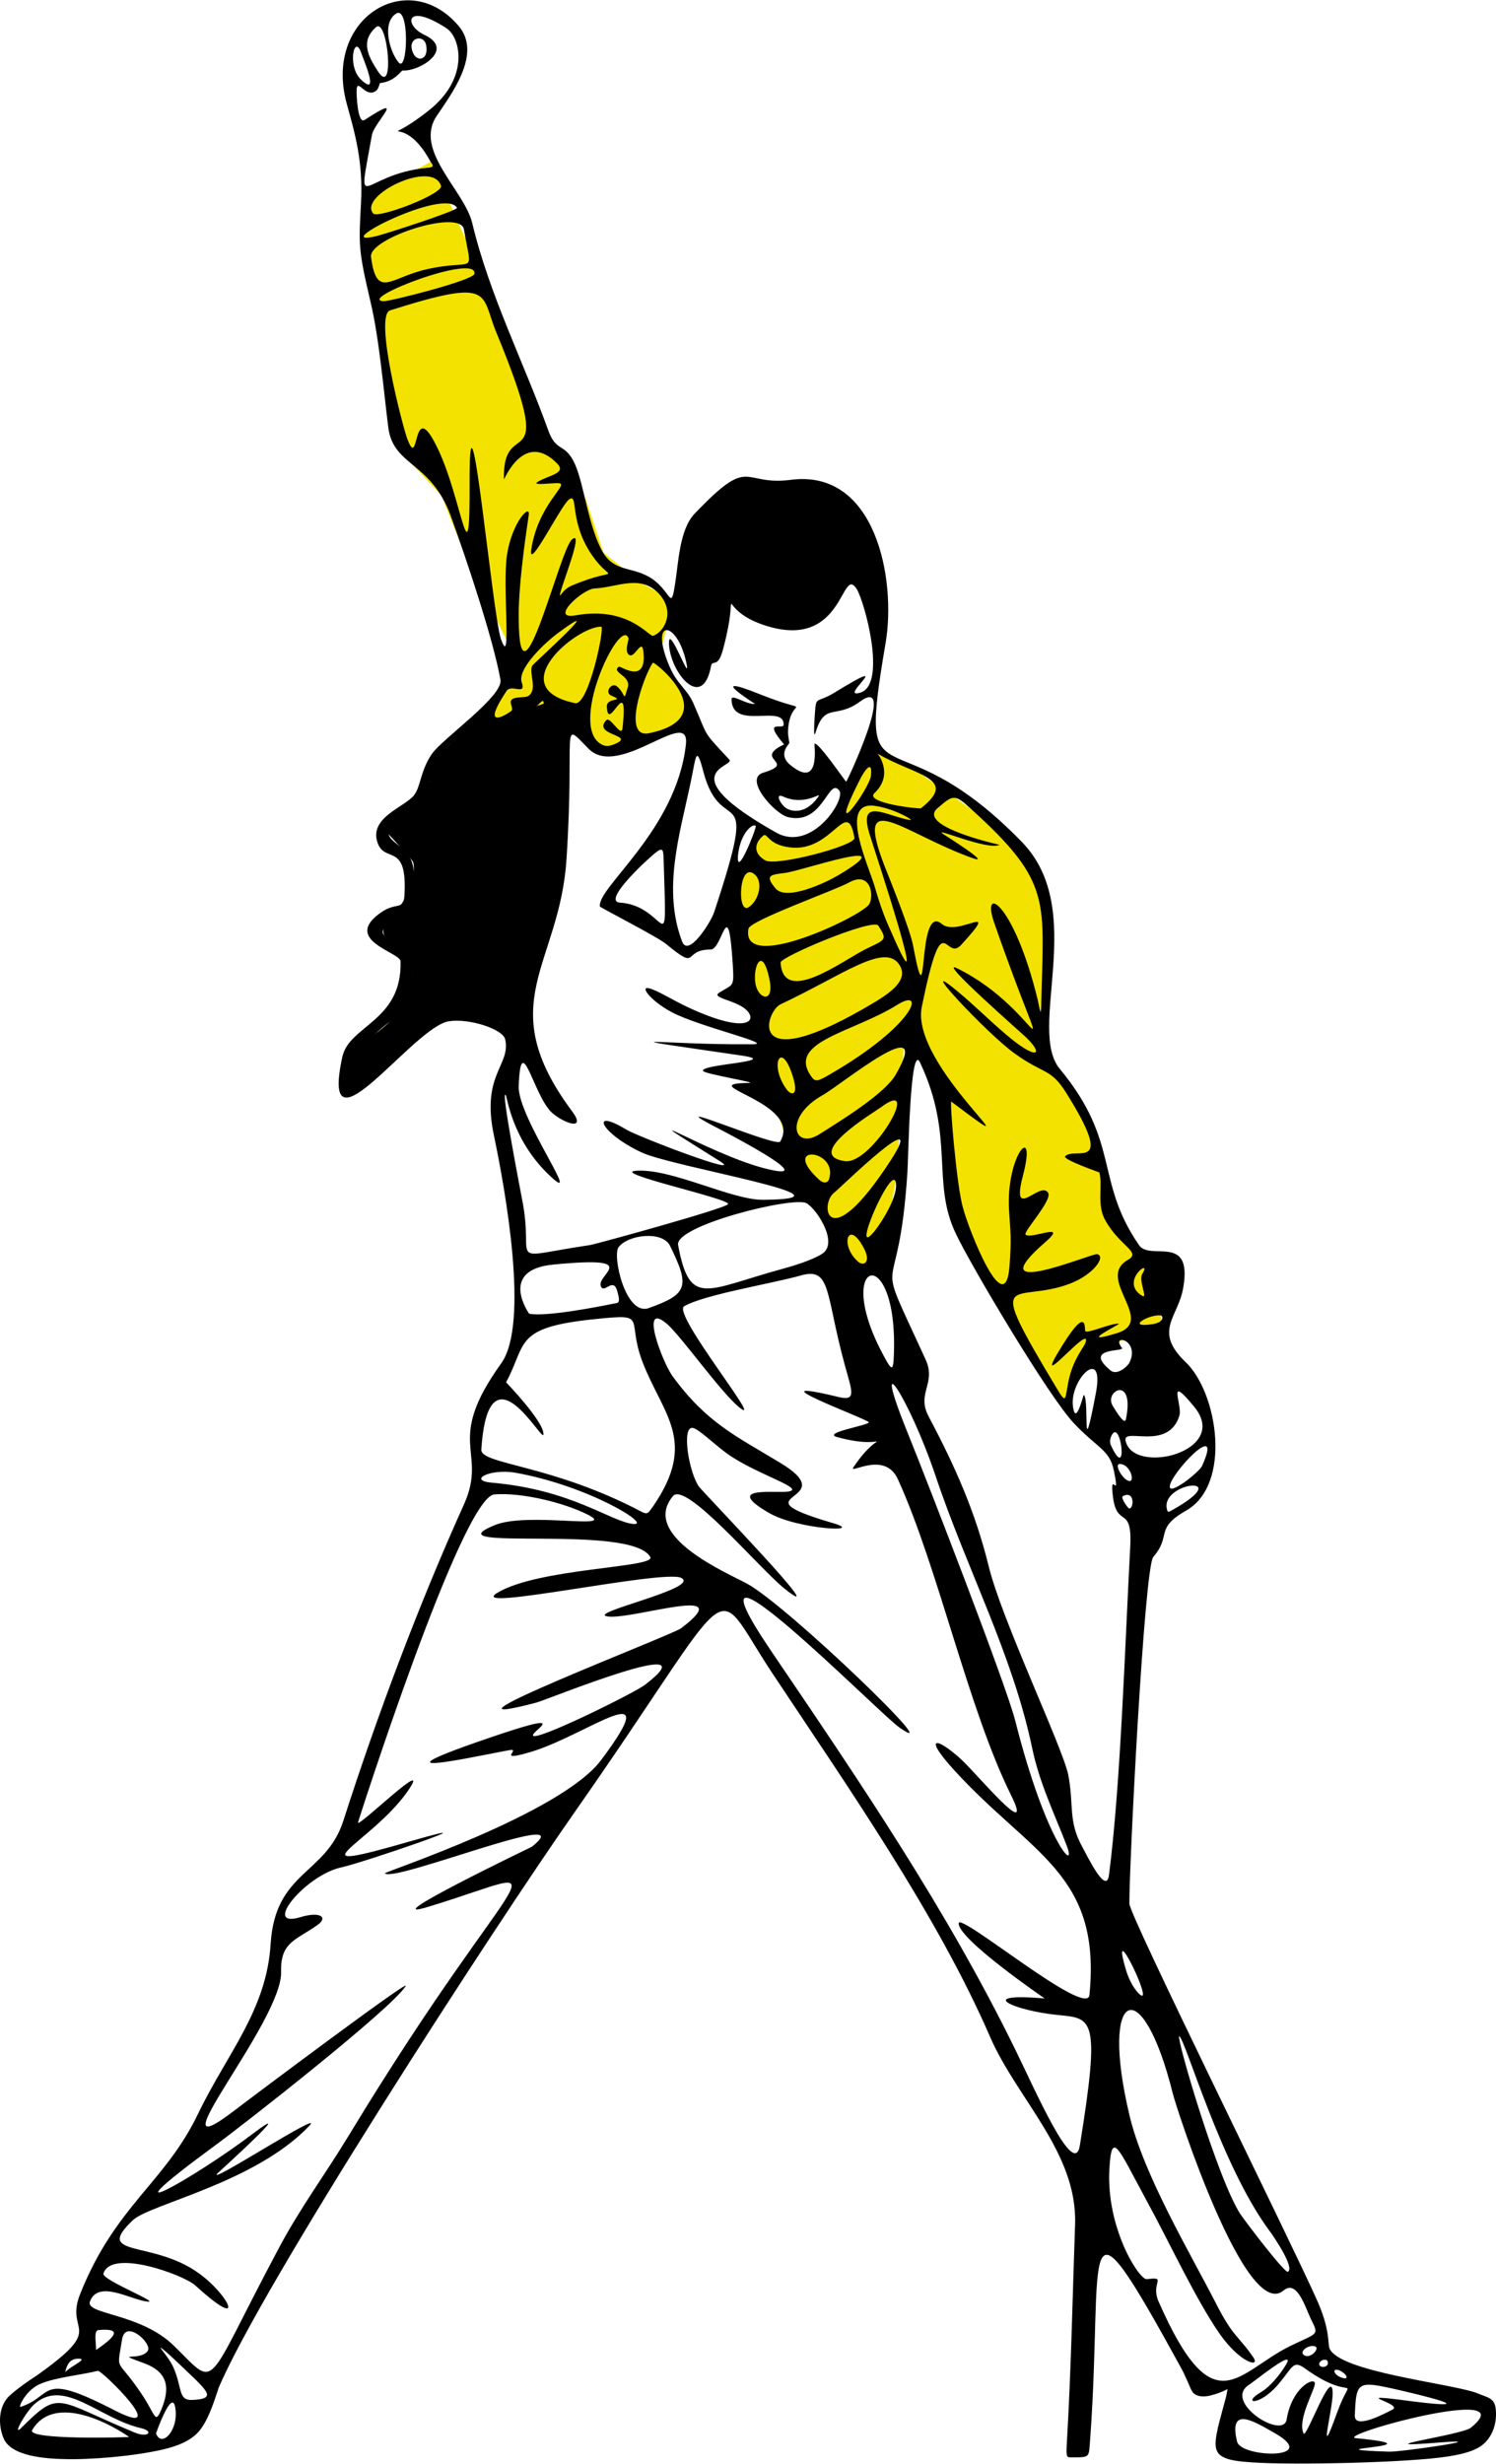 <svg width="800" height="1317" viewBox="0 0 800 1317" fill="none" xmlns="http://www.w3.org/2000/svg">
<path d="M623.693 721.258L609.06 714.057L583.51 721.258L570.503 743.788V751.221L532.178 692.92L508.254 646.001L504.073 588.166L490.369 560.061L483.633 552.396L479.684 627.652L472.716 665.745L467.838 674.803L453.205 677.823L438.34 651.111L420.455 609.07L411.628 582.126L402.802 541.246L396.298 511.748L391.653 485.269L399.318 462.971L404.196 441.602L417.435 449.963L436.249 447.408L446.934 439.511L463.657 402.812H475.503L487.117 410.012L519.403 432.543L540.772 447.408L551.224 460.648L556.334 485.269L560.283 516.161L557.728 560.061L580.258 593.74L588.62 624.632L605.344 665.745L619.28 680.145L620.674 703.14L623.693 721.258Z" fill="#F3E200"/>
<path d="M184.929 577.481C184.929 577.481 178.193 569.119 200.956 552.396C223.951 535.672 220.467 518.948 220.467 518.948L205.834 500.366C205.834 500.366 201.885 495.489 210.711 487.824C219.538 480.159 222.789 463.435 220.699 460.416C218.609 457.396 205.834 443.81 205.834 443.81C205.834 443.81 228.596 419.768 230.222 417.445C231.151 416.052 235.332 403.741 241.139 397.237C245.784 391.895 252.056 392.128 252.056 392.128L264.599 375.868L278.303 357.751L247.643 294.108L236.029 264.842L210.944 238.131V221.175L193.523 127.104L196.543 104.342L230.454 86.457C230.454 86.457 291.774 220.943 286.664 223.73C281.554 226.517 313.144 266.468 313.144 266.468L322.667 295.27L342.642 311.529L360.527 321.052L352.398 351.015L370.979 375.868L360.063 390.037L340.087 395.379L321.97 401.418L315.698 392.128L302.459 386.321L299.904 422.323L278.303 548.215C278.303 548.215 249.733 542.64 235.564 544.963C230.454 545.66 201.188 576.552 195.381 577.713C171.922 582.126 187.716 566.332 184.929 577.481Z" fill="#F3E200"/>
<path d="M184.017 573.441C184.274 569.422 187.329 562.407 200.956 552.396C223.951 535.672 220.467 518.948 220.467 518.948L205.834 500.366C205.834 500.366 201.885 495.489 210.711 487.824C219.538 480.159 222.789 463.435 220.699 460.416C218.609 457.396 205.834 443.81 205.834 443.81C205.834 443.81 228.596 419.768 230.222 417.445C231.151 416.052 235.332 403.741 241.139 397.237C245.784 391.895 291.502 375.868 291.502 375.868L299.904 422.323L278.303 548.215C278.303 548.215 249.733 542.64 235.564 544.963C230.454 545.66 201.188 576.552 195.381 577.713C178.874 580.819 181.802 573.919 184.017 573.441Z" fill="black"/>
<path d="M89.001 1257.34C92.718 1260.59 99.686 1267.33 104.564 1271.98C111.764 1279.18 114.319 1282.43 102.705 1282.89C95.04 1283.12 97.595 1276.39 92.718 1265.47C90.163 1259.43 81.104 1250.61 89.001 1257.34ZM79.014 1256.65C75.065 1262.45 59.735 1256.88 77.388 1263.38C89.698 1268.03 91.324 1276.39 85.982 1288.7C82.962 1295.67 82.962 1290.79 76.459 1280.8C62.058 1258.97 62.29 1269.19 65.309 1250.37C67.168 1239.46 81.569 1252.7 79.014 1256.65ZM52.767 1245.5C66.703 1244.34 60.432 1249.91 51.373 1256.18C51.373 1251.54 49.98 1245.73 52.767 1245.5ZM52.302 1267.33C54.16 1266.63 93.182 1304.96 60.896 1288.23C20.249 1267.33 29.307 1280.57 10.958 1286.61C9.564 1287.07 13.977 1277.09 22.107 1274.07C30.004 1270.81 43.94 1269.42 52.302 1267.33ZM18.855 1284.75C34.65 1271.28 53.231 1292.88 75.529 1297.99C82.498 1299.62 79.246 1303.33 72.045 1300.31C29.307 1282.66 32.327 1277.09 11.422 1297.76C6.08 1303.1 13.977 1288.7 18.855 1284.75ZM5.151 1280.57C-0.888 1286.14 -1.12 1296.13 1.899 1303.33C5.848 1313.09 24.662 1314.25 33.72 1314.48C49.05 1314.95 72.045 1312.86 87.143 1309.37C94.808 1307.51 101.776 1304.96 106.422 1299.62C111.067 1294.04 113.854 1285.68 116.642 1277.32V1277.09C139.172 1222.97 263.67 1030.88 307.337 968.628C397.459 839.949 378.877 842.968 412.789 894.068C452.972 954.691 501.053 1023.21 529.622 1089.18C544.255 1122.39 576.077 1150.73 574.915 1188.82C573.522 1228.54 572.825 1266.17 570.502 1305.89C570.038 1313.55 570.502 1313.55 572.593 1313.55C583.51 1313.55 582.116 1314.02 583.045 1302.87C590.245 1201.83 575.148 1162.81 631.822 1266.17C633.216 1268.72 634.377 1271.51 635.539 1274.07C636.7 1276.62 637.397 1279.18 639.487 1280.11C641.578 1281.27 644.829 1281.27 647.849 1280.34C650.869 1279.64 653.656 1278.48 655.979 1277.32L656.443 1277.09C656.211 1278.25 655.979 1279.87 655.514 1281.73C654.353 1286.14 652.494 1292.65 651.333 1297.53C649.01 1308.21 648.546 1313.55 661.089 1315.41C670.147 1316.8 687.103 1317.04 707.079 1316.8C727.054 1316.57 749.817 1315.64 764.682 1314.25C779.548 1312.86 786.283 1310.77 790.464 1308.44C796.503 1305.19 799.755 1298.22 799.988 1291.49C800.22 1281.96 797.2 1282.2 790.232 1279.41L789.071 1278.94C773.973 1273.83 716.602 1267.79 711.027 1255.48C709.866 1253.16 711.724 1245.73 703.827 1228.54C688.961 1195.33 604.182 1024.37 603.95 1017.64C603.717 1000.22 611.847 838.091 616.725 832.284C626.712 820.67 617.189 817.186 634.377 807.431C658.766 793.494 651.333 744.485 633.913 727.993C616.492 711.27 630.196 704.069 632.751 688.275C637.861 659.008 614.866 674.338 609.06 665.512C585.368 631.136 599.304 610.696 566.786 571.442C548.901 550.073 581.884 486.662 546.578 450.195C475.967 377.494 457.85 435.795 473.645 343.35C479.219 309.903 468.535 250.673 423.009 256.48C396.066 259.964 402.105 242.544 371.445 274.597C363.315 283.191 362.851 300.612 360.992 312.225C358.67 327.091 358.902 316.174 348.45 309.206C338.462 302.702 328.707 305.954 322.435 295.27C314.77 282.262 312.447 259.5 307.57 248.351C302.227 236.272 297.582 242.311 293.169 230.001C280.394 194.463 261.58 157.3 252.521 119.207C248.34 101.787 221.164 80.418 233.475 62.068C241.372 50.222 257.631 29.085 245.553 14.22C218.609 -18.066 172.852 9.342 185.394 55.332C189.808 71.359 194.221 86.224 193.059 108.29C191.898 130.821 191.433 132.911 198.169 161.481C202.815 180.759 205.37 210.955 207.693 228.84C210.48 249.28 230.455 246.725 241.14 275.991C249.269 298.521 263.67 341.26 267.619 363.325C269.245 372.152 236.727 394.682 230.92 403.044C224.648 412.335 225.113 420.232 221.397 425.11C216.519 431.381 197.24 436.956 201.886 450.428C205.834 461.809 217.913 449.731 216.287 478.533C215.822 486.894 212.106 482.017 203.976 487.591C182.375 502.457 213.964 508.96 214.196 513.838C215.125 545.892 186.788 547.982 183.072 564.938C170.529 622.309 221.164 548.447 240.211 545.892C250.895 544.266 269.013 550.073 270.174 555.647C273.193 569.584 257.167 574.229 264.135 606.979C270.174 635.781 283.181 707.553 268.083 728.69C237.191 771.661 261.115 775.145 248.108 804.179C223.952 857.601 201.421 917.76 183.536 973.505C174.245 1002.08 147.302 1000.22 144.747 1038.77C142.656 1074.54 121.519 1097.54 105.957 1129.82C88.305 1166.76 61.593 1179.07 42.779 1226.45C34.417 1247.82 57.645 1242.94 19.552 1269.89C14.21 1273.37 9.564 1276.62 5.151 1280.57ZM148.695 1202.53C108.512 1277.78 116.874 1277.32 93.182 1254.09C75.065 1236.21 45.334 1237.37 48.121 1230.17C52.535 1218.79 69.026 1228.77 77.852 1230.17C88.537 1232.02 54.16 1218.79 55.322 1215.3C59.503 1201.83 98.06 1216 104.331 1221.57C132.901 1247.59 121.984 1226.22 106.189 1215.07C81.336 1197.18 49.747 1206.94 71.116 1186.73C80.407 1178.14 136.617 1166.76 165.419 1136.33C174.478 1126.81 109.209 1169.31 116.409 1161.65C116.409 1161.65 161.703 1120.53 134.991 1140.74C103.402 1164.67 50.909 1193.93 114.784 1147.01C129.184 1136.56 210.248 1073.15 216.983 1061.54C219.074 1057.82 136.849 1119.37 125.933 1127.73C78.781 1163.97 151.018 1080.82 150.321 1054.1C149.857 1037.85 158.451 1037.15 170.064 1028.79C175.407 1024.84 171.226 1021.59 160.541 1024.84C139.637 1031.11 163.561 1002.07 182.839 998.126C193.756 995.804 269.709 969.789 220.468 983.958C152.876 1003.47 197.937 985.816 217.68 957.943C232.778 936.574 191.201 977.454 191.433 974.202C191.433 973.97 246.947 800.23 264.367 798.836C279 797.675 301.763 803.25 314.538 809.753C330.565 818.115 282.02 807.895 264.367 815.328C229.062 829.961 337.533 814.167 347.753 832.284C351.005 838.091 287.594 838.091 265.761 851.562C249.037 862.015 354.721 838.787 364.244 843.433C375.393 849.007 311.983 862.479 325.222 864.105C338.927 865.731 396.066 846.22 364.244 870.376C359.367 874.093 218.842 927.98 286.898 910.095C292.24 908.701 382.129 872.002 344.966 900.572C339.623 904.753 286.665 931 285.039 927.748C283.878 925.425 307.802 913.115 261.115 929.141C185.627 954.924 270.638 935.18 273.658 935.413C277.142 935.645 265.761 941.916 284.342 936.342C314.073 927.283 356.812 893.604 321.506 940.755C300.137 969.557 205.138 1000.68 205.834 1001.38C210.712 1006.49 312.447 965.144 284.342 987.21C284.342 987.21 197.937 1028.79 229.062 1019.26C304.55 996.268 279.929 987.442 186.556 1141.44C173.316 1163.27 160.309 1180.46 148.695 1202.53ZM338.694 814.631C326.616 813.47 305.944 796.282 262.973 792.565C249.966 791.404 261.812 784.9 275.516 787.223C314.77 794.191 349.147 815.56 338.694 814.631ZM343.107 808.127C295.259 782.81 256.934 782.81 257.399 774.912C261.115 716.612 290.382 772.125 290.614 766.783C291.078 760.047 270.638 738.91 270.638 738.91C282.02 717.773 274.355 709.412 319.416 704.998C347.056 702.211 334.746 704.766 343.572 727.993C354.489 756.331 373.303 770.267 349.147 805.34C346.592 808.824 346.359 809.753 343.107 808.127ZM416.738 781.648C393.278 767.48 377.948 760.512 359.831 735.891C354.024 727.993 341.482 694.314 357.044 708.018C364.941 715.218 385.149 743.788 395.137 752.15C410.234 764.46 359.134 702.211 365.87 698.263C376.555 691.991 412.789 686.184 428.351 681.771C444.611 677.126 441.359 691.759 451.811 729.852C455.76 744.252 458.315 749.362 447.63 746.575C400.014 735.194 464.354 758.653 464.586 760.279C464.818 761.905 439.268 765.854 447.63 768.177C477.129 776.306 472.019 760.976 456.456 784.203C453.205 788.849 472.948 774.912 480.148 790.707C501.75 838.091 517.776 913.579 540.771 959.801C553.546 985.816 521.957 947.723 514.06 940.523C500.588 928.212 493.388 927.748 510.344 946.33C551.456 991.39 589.084 1001.61 582.58 1066.41C581.419 1079.19 512.899 1021.82 512.666 1028.09C512.434 1036.68 558.656 1068.27 558.656 1068.27C520.564 1065.02 542.165 1074.78 565.625 1077.1C584.206 1078.96 588.62 1077.8 577.47 1146.78C574.451 1165.59 553.314 1116.59 542.63 1094.98C506.163 1020.66 460.405 953.298 412.325 882.455C358.205 802.553 470.161 915.902 480.845 923.335C509.182 943.31 420.686 857.834 399.317 846.452C389.097 840.878 342.178 821.135 359.831 799.766C366.567 791.404 405.589 837.858 419.293 849.007C447.63 871.77 376.555 798.372 373.767 794.656C368.425 787.223 364.244 762.137 370.516 763.299C373.767 763.996 380.736 770.964 388.168 776.538C403.731 788.152 434.158 796.514 419.99 797.443C412.092 797.907 387.239 794.888 411.396 808.824C426.726 817.651 464.586 819.509 444.611 813.934C391.188 798.14 452.972 803.25 416.738 781.648ZM458.779 674.338C448.559 665.28 453.901 650.647 462.496 668.299C465.515 674.803 461.799 677.126 458.779 674.338ZM418.364 678.287C377.484 689.436 368.89 699.192 362.618 665.512C360.76 655.06 424.635 639.265 431.371 643.214C437.41 646.93 448.327 664.583 439.733 670.158C436.481 672.248 430.21 675.035 418.364 678.287ZM476.2 620.451C442.056 672.945 437.875 643.446 446.236 637.407C449.721 634.62 497.104 588.165 476.2 620.451ZM485.258 765.622C465.051 715.683 485.955 746.343 500.356 789.081C516.847 838.323 541.468 884.313 551.921 934.251C555.869 953.298 563.999 969.789 570.502 986.745C576.077 1001.38 559.586 985.816 542.862 919.618C537.752 899.875 496.175 792.565 485.258 765.622ZM528.693 837.161C521.493 807.895 510.576 783.507 496.64 757.26C489.904 744.717 500.821 739.607 495.014 726.832C465.515 662.26 480.381 703.14 485.258 626.49C485.723 620.219 486.652 556.576 491.994 567.958C510.808 607.676 497.801 632.065 511.273 659.705C519.402 676.893 561.211 747.272 574.451 760.976C586.994 774.216 593.265 774.912 595.588 785.829C599.304 803.714 593.265 784.668 595.123 799.766C597.214 817.418 605.575 803.946 604.414 826.709C601.627 878.274 599.304 953.995 593.033 1002.31C591.639 1013.22 581.651 992.552 578.864 987.442C570.967 973.273 574.451 964.911 571.199 948.42C567.715 932.858 535.661 865.731 528.693 837.161ZM690.355 1253.86C661.553 1267.79 649.243 1297.76 619.512 1230.17C615.099 1219.95 624.622 1216.93 613.24 1218.32C609.292 1218.79 591.407 1191.14 593.265 1159.32C594.426 1137.95 598.143 1148.64 613.008 1176.05C625.086 1198.11 639.487 1229.24 652.262 1247.59C663.179 1263.15 673.864 1265.7 670.38 1260.36C662.715 1248.98 659.463 1249.45 650.404 1231.56C636.468 1204.38 611.382 1162.34 603.95 1130.52C587.923 1063.16 610.685 1052.94 627.177 1119.14C629.267 1127.5 666.199 1241.55 686.406 1224.36C693.607 1218.32 698.02 1233.42 701.039 1239.69C705.453 1248.52 704.756 1246.89 690.355 1253.86ZM688.032 1293.34C686.174 1304.49 653.191 1283.59 668.289 1274.53C670.844 1272.9 693.142 1254.79 687.8 1263.85C684.78 1268.96 679.438 1275.69 674.328 1278.71C663.644 1284.98 673.399 1286.38 683.387 1274.76C691.516 1265.24 691.284 1261.29 698.02 1266.17C725.196 1285.68 723.57 1266.4 715.208 1289.16C704.059 1320.06 712.885 1287.31 712.653 1279.18C712.421 1264.31 698.484 1304.03 697.091 1300.78C693.607 1293.11 703.594 1276.85 703.13 1273.83C702.433 1270.58 690.82 1276.39 688.032 1293.34ZM279.233 641.356C278.303 636.246 267.619 581.429 270.406 585.378C271.335 586.539 273.658 608.605 292.937 627.419C313.841 647.859 276.91 597.921 277.374 580.733C278.536 549.608 285.039 585.146 295.027 594.669C301.066 600.243 314.306 605.121 305.712 593.74C262.973 536.136 299.208 516.161 302.924 459.486C307.57 388.643 299.208 384.462 314.77 400.257C331.029 416.748 369.122 377.03 366.799 397.934C361.689 443.924 319.183 474.352 320.809 484.572C320.809 485.036 351.237 500.599 356.115 504.547C374.464 519.645 364.477 507.567 380.039 507.567C386.542 507.567 389.33 475.978 391.885 515.929C392.582 528.007 392.117 525.916 384.684 530.562C380.271 533.349 391.42 534.278 397.692 538.691C406.053 544.73 401.408 554.021 367.961 538.459C360.528 534.975 353.792 530.794 349.611 529.168C340.088 524.987 347.288 534.743 359.134 541.014C374 548.911 415.112 558.202 402.337 558.202C354.024 558.667 315.699 552.395 396.53 564.241C418.828 567.493 372.838 568.887 376.09 572.603C377.716 574.229 406.053 578.874 400.479 578.874C369.122 579.339 429.745 589.094 417.202 610.231C415.344 613.483 354.953 587.469 379.342 600.708C383.291 602.798 443.914 633.691 408.376 624.4C378.181 616.503 328.939 585.61 384.917 620.683C399.317 629.742 341.249 607.676 334.746 603.728C315.235 591.882 320.809 605.586 343.107 616.038C359.831 623.935 464.818 640.891 407.912 641.356C390.956 641.356 359.831 624.864 340.785 625.793C324.061 626.49 391.188 640.891 389.33 643.678C387.936 646.001 320.345 664.583 315.699 665.512C268.78 672.48 286.201 676.197 279.233 641.356ZM438.571 606.05C424.403 615.341 418.828 597.224 439.965 585.378C449.953 579.803 499.659 538.691 478.987 574.461C472.948 584.914 448.791 599.547 438.571 606.05ZM424.171 576.087C427.19 586.075 423.009 585.61 420.687 582.359C410.931 569.119 417.899 554.95 424.171 576.087ZM467.838 535.672C397.691 577.713 409.305 540.549 417.435 536.833C450.65 521.271 473.412 503.386 481.077 515.929C485.258 522.897 478.987 528.936 467.838 535.672ZM328.01 696.869C319.183 698.727 291.078 704.069 282.949 702.211C282.949 702.211 266.225 678.752 295.956 675.964C346.359 671.087 316.628 682.003 321.738 688.275C323.597 690.598 327.777 683.397 329.868 689.436C332.191 697.101 330.565 696.404 328.01 696.869ZM347.056 699.192C334.513 703.837 327.313 671.087 330.797 666.673C335.907 659.938 354.024 657.847 358.205 665.744C369.122 687.81 367.728 691.759 347.056 699.192ZM404.427 527.542C401.64 518.948 407.447 502.921 411.628 524.29C413.718 535.672 406.518 534.278 404.427 527.542ZM464.586 483.643C459.476 490.379 395.833 520.574 400.246 496.418C401.176 492.004 446.933 475.745 453.901 471.797C465.98 465.061 467.606 479.694 464.586 483.643ZM443.217 630.671C442.52 632.297 440.43 632.762 438.107 630.671C416.506 610.928 449.024 614.412 443.217 630.671ZM451.811 620.683C429.281 617.432 466.909 594.901 471.09 591.882C493.852 574.926 466.212 622.774 451.811 620.683ZM479.916 537.065C495.246 527.542 489.671 547.75 443.914 574.229C437.642 577.945 436.016 578.41 434.158 575.855C419.99 556.808 455.76 552.163 479.916 537.065ZM508.718 588.862C560.515 627.884 486.42 570.048 492.923 538.227C504.537 481.552 505.001 514.999 514.06 505.012C536.126 480.855 512.202 501.295 503.608 493.863C489.904 482.249 496.872 551.002 488.278 505.476C486.884 497.579 476.664 472.029 472.948 462.738C456.224 419.303 482.936 445.55 520.331 458.789C531.016 462.506 504.537 446.014 504.305 445.782C498.266 441.601 528.229 454.841 534.5 451.589C534.5 451.589 490.136 441.834 501.285 432.078C509.647 424.878 510.344 424.181 519.402 432.543C563.07 472.029 557.96 481.32 556.798 537.762C556.566 543.104 556.334 541.014 554.94 534.51C542.165 482.017 524.28 472.261 531.713 493.398C564.695 588.165 558.192 540.317 511.737 517.554C500.588 512.212 546.81 552.628 548.901 554.718C558.656 564.241 554.243 567.029 537.287 552.395C529.622 545.892 519.867 536.369 513.363 531.026C485.955 507.799 528.461 553.324 542.862 563.312C557.96 574.229 561.908 570.977 570.038 583.984C597.446 627.652 574.451 612.554 569.573 618.128C568.18 619.754 587.923 626.723 587.923 626.723C589.781 634.155 586.297 644.143 591.175 652.505C599.072 666.441 610.453 669.228 603.253 673.409C585.368 683.397 618.815 706.16 597.214 712.663C574.451 719.632 599.769 707.553 598.375 707.553C593.962 707.321 583.045 712.431 580.49 711.734C579.561 711.502 582.58 694.546 565.16 724.045C553.779 743.556 583.974 706.624 580.49 717.773C579.793 719.864 574.451 725.903 571.896 736.123C569.109 747.737 570.967 751.917 564.695 741.465C525.674 676.429 542.165 697.566 572.128 686.184C584.439 681.539 591.639 671.783 586.761 670.39C584.206 669.693 521.493 696.404 559.353 663.654C571.431 652.969 551.224 662.725 548.436 659.938C547.043 658.544 562.837 641.588 560.515 637.639C556.334 630.671 540.307 653.898 547.043 628.348C554.708 599.082 537.752 617.199 539.61 647.163C540.307 658.776 541.004 661.331 539.842 676.893C537.52 706.857 518.241 657.847 514.989 645.769C511.505 633.923 507.789 588.165 508.718 588.862ZM400.246 485.036C393.975 488.753 395.137 460.183 403.498 467.384C408.376 471.332 405.821 481.552 400.246 485.036ZM409.305 459.951C403.034 456.467 403.034 450.892 408.144 446.711C410.467 444.853 410.466 451.589 422.545 452.983C445.307 455.77 452.972 425.342 456.921 447.873C457.618 452.054 415.112 463.203 409.305 459.951ZM354.953 461.577C356.579 517.322 357.044 484.107 331.494 482.481C321.274 481.785 348.45 457.164 351.237 455.305C354.953 452.518 354.721 455.073 354.953 461.577ZM369.354 418.142C372.142 405.135 372.142 397.237 376.09 412.335C386.078 450.428 406.982 411.87 381.897 487.591C380.039 493.166 367.961 512.212 364.709 503.154C354.257 475.281 363.315 446.711 369.354 418.142ZM349.147 354.267C349.843 353.338 387.472 383.533 347.288 391.895C331.726 395.379 344.966 359.609 349.147 354.267ZM390.027 406.064C374.697 389.572 379.11 394.682 370.748 375.868C367.264 367.971 362.386 366.345 357.973 356.125C346.824 329.878 362.154 331.504 367.032 354.267C369.819 367.274 357.508 332.898 357.741 343.815C357.973 358.912 375.626 380.978 380.271 355.893C380.968 352.409 383.755 357.519 386.542 347.531C397.227 307.812 380.271 325.697 410.467 334.756C451.579 347.066 449.721 301.773 458.082 314.781C462.263 321.284 474.574 366.113 459.941 370.294C447.398 374.01 481.774 348.46 445.772 370.526C437.642 375.404 436.713 372.616 436.017 378.191C436.017 378.423 434.391 397.702 436.249 391.198C441.126 375.404 446.933 384.462 459.708 375.171C480.148 360.074 452.74 418.142 452.508 417.91C451.346 416.748 436.946 395.611 435.552 397.702C435.32 397.934 439.036 422.555 422.545 408.851C415.344 402.812 422.777 397.237 422.08 397.005C422.08 396.54 421.383 393.521 421.383 391.198C422.08 370.294 437.41 383.533 406.053 370.99C375.858 358.912 404.195 376.333 403.731 376.333C398.853 376.565 391.188 370.758 391.188 373.778C391.42 390.966 419.525 375.868 419.061 387.482C418.828 390.269 407.447 383.998 419.293 397.934C402.105 406.064 426.726 407.457 408.144 413.032C397.459 416.284 414.183 434.865 421.151 436.724C440.197 441.601 442.985 415.122 448.792 422.555C452.508 427.2 434.158 455.77 415.112 445.085C357.276 412.567 393.511 409.78 390.027 406.064ZM220.235 549.84C209.783 558.202 187.253 591.882 192.363 564.938C197.008 540.317 302.227 499.669 229.758 521.503C215.59 525.684 223.952 518.251 217.913 509.193C213.732 502.689 200.957 501.063 205.602 495.953C212.106 488.753 220.468 493.398 221.164 466.919C221.629 448.802 198.402 451.357 212.106 438.117C256.934 394.45 218.842 399.56 271.103 387.25C291.311 382.604 292.704 358.68 289.453 392.592C288.523 417.677 289.917 437.42 289.917 459.719C289.685 480.159 272.497 510.819 274.819 513.141C281.091 519.18 288.059 488.52 273.426 541.246C268.316 559.596 255.076 522.2 220.235 549.84ZM307.57 375.868C268.316 367.739 308.499 334.756 321.506 334.988C323.597 334.988 314.77 377.262 307.57 375.868ZM273.658 379.817C273.426 380.281 255.308 392.824 270.871 369.365C273.426 365.416 281.555 372.152 279 364.719C276.678 358.448 288.756 345.673 298.279 338.472C326.848 317.336 285.736 354.267 284.575 355.893C282.717 360.074 287.594 368.203 282.717 371.92C281.091 373.313 274.123 371.92 273.193 374.707C272.729 376.333 274.355 378.191 273.658 379.817ZM277.374 331.04C277.142 314.084 280.626 289.695 282.717 275.526C283.878 268.791 273.89 278.778 271.103 296.663C268.548 313.851 273.89 358.912 267.851 341.492C263.206 327.555 250.895 191.908 251.128 257.177C251.36 314.084 247.411 268.094 234.404 240.453C220.003 209.793 224.648 252.531 217.913 234.879C215.59 229.072 199.795 168.681 208.622 165.894C264.599 148.241 256.702 156.835 265.528 177.972C299.208 259.732 268.548 220.013 269.477 256.248C269.477 256.945 280.162 229.536 298.047 247.886C302.924 252.996 293.866 253.925 287.827 257.409C283.181 259.964 296.421 257.874 299.208 258.338C303.853 259.267 287.827 269.72 284.11 293.644C282.252 305.954 299.44 271.113 304.086 267.165C309.428 262.984 304.318 276.92 315.002 294.341C327.081 313.851 333.352 301.309 305.479 313.155C301.298 315.013 299.44 318.961 299.44 318.265C298.743 316.406 312.912 282.495 305.944 288.301C299.44 293.179 277.839 385.159 277.374 331.04ZM705.453 1263.85C705.22 1261.76 709.634 1260.13 710.098 1262.68C710.563 1265.7 705.685 1265.94 705.453 1263.85ZM322.667 398.399C302.46 390.269 331.726 328.485 336.139 341.26C336.372 341.724 333.352 349.389 337.068 350.318C339.856 350.783 343.34 341.26 344.037 348.228C346.127 366.345 331.726 355.893 331.029 356.357C326.384 359.377 337.765 361.235 335.675 367.506C333.12 375.868 334.978 371.455 330.1 367.042C327.081 364.255 322.9 370.294 327.081 371.92C334.746 375.171 324.526 372.616 324.526 377.494C324.99 393.289 336.372 357.519 332.887 389.34C332.191 394.45 326.384 382.836 324.293 384.927C316.164 393.289 341.249 392.824 328.242 397.934C326.384 398.631 324.526 399.095 322.667 398.399ZM586.065 744.485C578.167 786.062 582.813 748.201 579.561 745.646C579.329 745.414 575.612 761.441 573.986 753.079C570.735 738.446 590.942 718.238 586.065 744.485ZM604.182 727.993C603.253 730.316 597.446 735.426 593.962 732.639C578.632 720.096 601.627 722.651 600.001 720.561C593.73 712.663 609.524 715.915 604.182 727.993ZM593.962 768.409C599.072 755.169 603.95 793.727 594.194 772.822C593.497 771.428 593.497 770.035 593.962 768.409ZM83.427 1300.78C83.427 1300.78 91.789 1276.85 93.647 1286.61C95.969 1298.69 86.446 1308.91 83.427 1300.78ZM17.229 1298.92C28.146 1280.57 55.554 1293.34 69.026 1302.64C69.723 1302.87 13.745 1304.49 17.229 1298.92ZM42.315 1260.83C46.96 1261.06 38.134 1264.54 34.882 1268.03C35.579 1265.01 36.74 1260.59 42.315 1260.83ZM663.411 1183.71C651.101 1165.13 628.338 1087.09 630.661 1088.48C634.145 1090.8 652.959 1157.47 678.741 1192.31C681.529 1196.02 692.445 1212.28 688.729 1214.37C687.103 1215.3 666.431 1188.13 663.411 1183.71ZM724.499 1291.25C725.196 1273.37 725.893 1272.67 744.939 1276.85C759.34 1280.11 795.342 1288.7 754.927 1283.59C718.46 1278.71 750.746 1284.75 744.707 1288C741.919 1289.4 724.267 1299.15 724.499 1291.25ZM717.763 1271.05C713.582 1269.89 711.956 1265.94 715.673 1266.87C720.086 1268.49 721.944 1272.44 717.763 1271.05ZM601.627 1051.32C593.73 1023.44 618.35 1074.78 609.06 1065.72C605.575 1062.23 603.02 1056.66 601.627 1051.32ZM624.157 807.198C619.512 792.101 662.25 787.455 626.48 807.431C624.854 808.36 624.39 808.36 624.157 807.198ZM625.551 794.888C624.854 788.617 655.05 756.795 642.739 783.739C641.345 786.758 626.015 799.069 625.551 794.888ZM462.96 507.334C450.417 513.606 418.828 537.762 417.435 514.535C417.202 511.515 466.909 490.611 469.696 494.792C474.806 502.689 473.412 502.224 462.96 507.334ZM448.327 467.848C442.056 471.564 420.454 482.017 414.647 474.816C409.073 468.08 411.628 467.616 419.293 466.687C427.655 465.99 485.723 445.55 448.327 467.848ZM467.606 473.423C464.121 462.041 448.791 428.826 467.141 430.684C477.593 431.846 489.439 438.814 486.652 438.35C474.574 436.491 458.547 425.342 465.051 446.015C467.373 453.447 499.891 551.931 476.432 497.811C473.18 490.843 470.625 483.875 467.606 473.423ZM492.459 432.078C491.762 432.543 462.031 429.291 467.606 423.949C478.29 413.961 469.231 402.58 469.231 402.812C489.207 414.658 513.131 415.819 492.459 432.078ZM349.147 339.866C347.056 340.331 335.675 323.839 307.802 328.949C293.401 331.504 311.518 314.78 318.022 314.548C330.1 314.084 343.34 306.186 353.327 318.497C361.225 328.485 354.257 338.472 349.147 339.866ZM253.683 146.383C253.218 149.867 207.925 161.248 205.138 161.016C190.272 160.087 255.541 135.002 253.683 146.383ZM227.668 144.06C208.622 148.473 201.421 160.087 198.402 137.324C197.008 127.337 246.25 111.31 248.108 122.691C252.521 148.706 254.844 137.789 227.668 144.06ZM244.392 111.077C245.088 112.471 204.905 125.478 200.492 126.407C175.174 131.982 237.656 99.928 244.392 111.077ZM235.798 99.232C237.423 103.645 201.886 117.117 199.563 114.097C191.433 104.574 231.152 85.063 235.798 99.232ZM228.365 89.708C192.363 93.192 190.737 117.813 198.866 72.288C200.028 65.32 218.377 48.828 194.918 64.158C191.201 66.481 190.504 49.99 190.737 47.667C191.201 42.093 195.15 51.616 200.26 49.061C202.815 47.899 202.815 44.415 203.279 44.415C211.409 43.486 214.428 37.679 215.358 37.679C223.952 38.376 243.695 26.53 226.971 18.633C215.822 13.523 216.751 0.748 238.817 15.149C246.25 20.027 251.36 41.628 229.294 59.048C200.724 81.579 214.661 57.19 230.223 86.457C232.081 88.779 231.849 89.476 228.365 89.708ZM193.292 28.621C194.453 32.105 203.279 52.312 193.059 42.557C185.394 35.357 189.575 17.239 193.292 28.621ZM202.118 38.144C196.776 30.014 192.595 21.885 201.189 14.452C207.228 9.342 211.409 52.545 202.118 38.144ZM697.091 1258.74C694.768 1256.88 700.11 1252.93 703.362 1254.32C705.917 1255.25 700.575 1261.52 697.091 1258.74ZM661.553 1305.19C656.675 1285.22 671.309 1294.74 681.993 1300.78C706.382 1314.95 663.644 1313.78 661.553 1305.19ZM742.848 1310.53C694.768 1308.91 773.973 1307.98 725.196 1303.33C712.653 1302.17 816.247 1273.6 786.516 1297.76C781.406 1301.71 726.357 1309.14 769.328 1305.66C801.614 1303.1 748.888 1310.77 742.848 1310.53ZM603.717 806.269C603.02 806.037 599.072 800.462 600.465 799.766C607.201 796.282 606.272 807.198 603.717 806.269ZM638.558 751.917C658.534 776.074 605.343 789.081 601.859 769.802C600.93 763.067 624.854 775.609 630.661 756.795C632.519 751.221 623.46 733.568 638.558 751.917ZM465.747 414.658C464.818 422.09 440.894 454.376 459.708 416.98C462.496 411.406 466.676 405.831 465.747 414.658ZM221.164 28.853C216.751 20.259 226.739 17.704 227.9 24.208C229.294 31.872 223.487 33.266 221.164 28.853ZM213.267 33.498C208.389 27.924 203.976 12.129 211.873 7.252C219.074 2.838 218.145 38.841 213.267 33.498ZM609.756 691.991C599.304 684.326 616.26 672.248 610.918 680.842C608.363 684.791 615.099 696.172 609.756 691.991ZM616.492 707.786C601.395 710.108 614.402 702.443 620.673 703.14C622.299 703.605 622.299 706.857 616.492 707.786ZM472.948 725.438C443.449 671.783 481.774 662.028 477.826 727.761C477.361 732.174 476.664 732.407 472.948 725.438ZM468.07 657.615C453.669 675.732 476.664 622.309 478.987 631.833C480.613 638.801 472.019 652.505 468.07 657.615ZM603.717 791.636C600.233 790.939 595.355 782.113 599.072 782.577C604.414 782.81 607.201 792.333 603.717 791.636ZM602.091 758.653C601.395 762.602 595.355 751.917 594.891 751.221C590.478 743.323 606.969 734.962 602.091 758.653ZM404.195 441.601C404.66 442.298 393.511 470.868 394.672 456.931C396.066 444.621 403.034 439.743 404.195 441.601ZM436.946 426.736C433.229 431.846 427.422 435.098 421.383 432.543C417.899 431.149 413.718 423.484 418.828 425.807C431.603 431.614 441.126 421.394 436.946 426.736Z" fill="black"/>
</svg>
